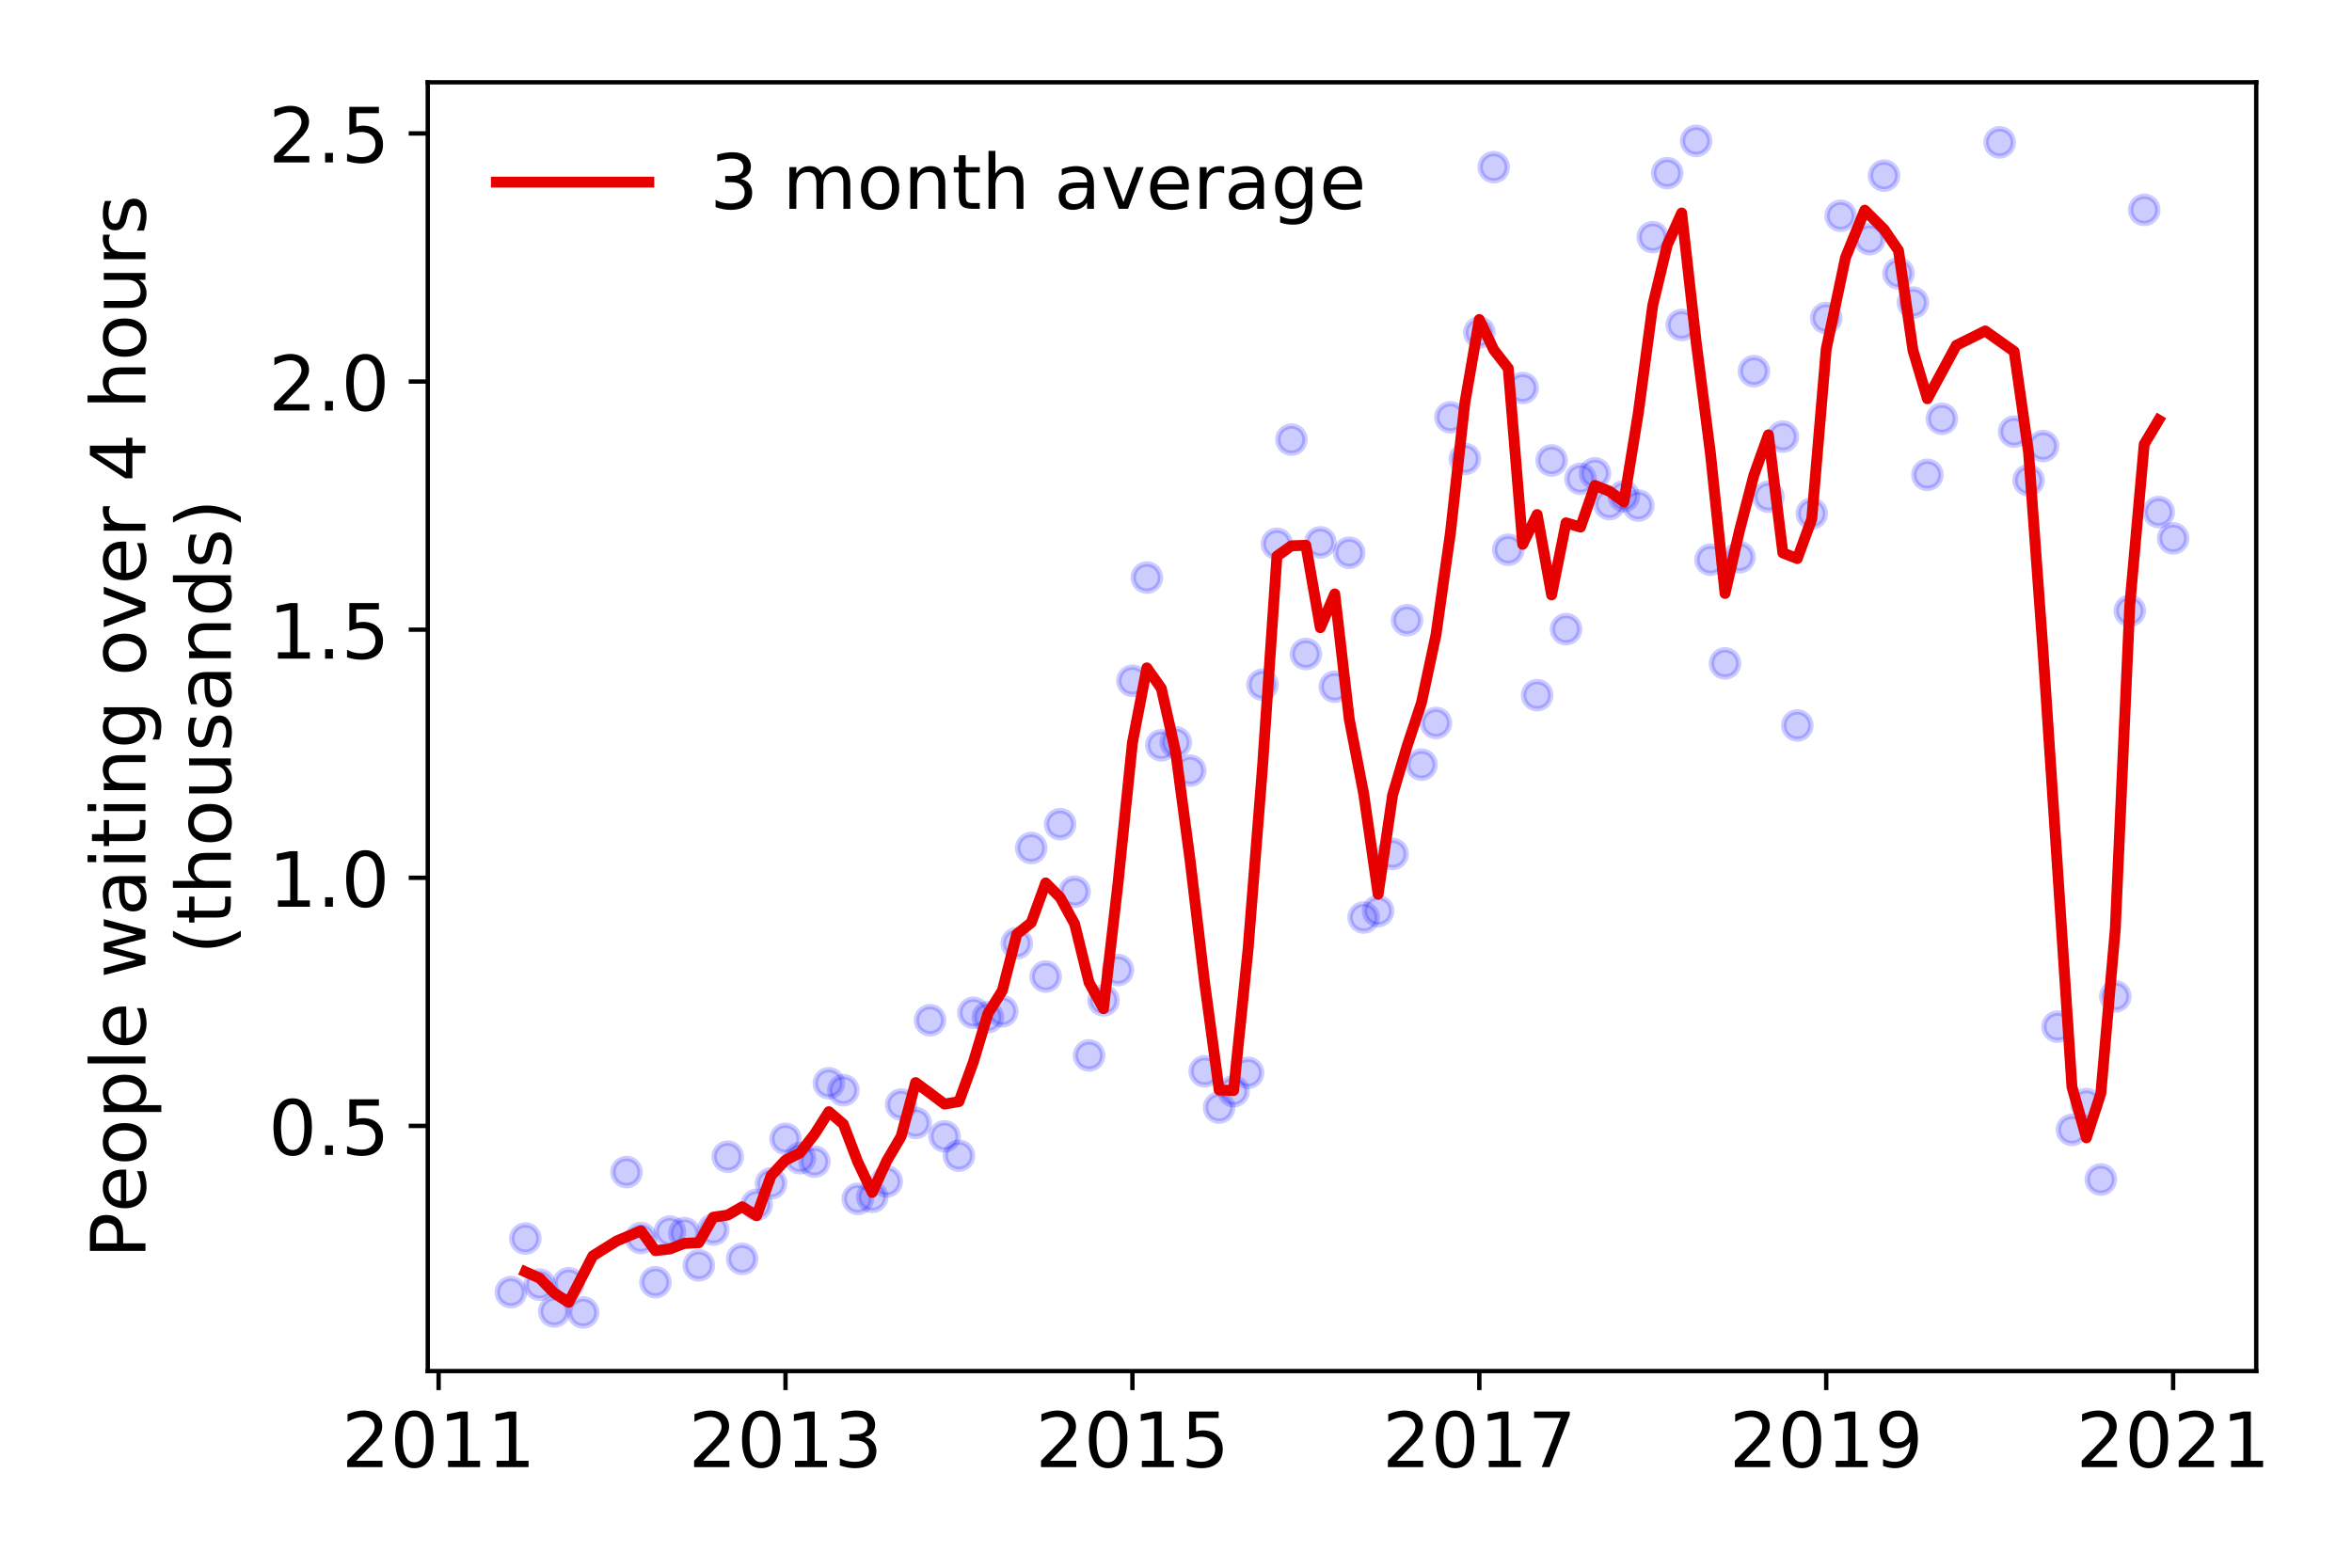 <?xml version="1.0" encoding="utf-8" standalone="no"?>
<!DOCTYPE svg PUBLIC "-//W3C//DTD SVG 1.1//EN"
  "http://www.w3.org/Graphics/SVG/1.1/DTD/svg11.dtd">
<!-- Created with matplotlib (https://matplotlib.org/) -->
<svg height="288pt" version="1.1" viewBox="0 0 432 288" width="432pt" xmlns="http://www.w3.org/2000/svg" xmlns:xlink="http://www.w3.org/1999/xlink">
 <defs>
  <style type="text/css">
*{stroke-linecap:butt;stroke-linejoin:round;}
  </style>
 </defs>
 <g id="figure_1">
  <g id="patch_1">
   <path d="M 0 288 
L 432 288 
L 432 0 
L 0 0 
z
" style="fill:#ffffff;"/>
  </g>
  <g id="axes_1">
   <g id="patch_2">
    <path d="M 78.57 251.88 
L 414.411 251.88 
L 414.411 15.12 
L 78.57 15.12 
z
" style="fill:#ffffff;"/>
   </g>
   <g id="matplotlib.axis_1">
    <g id="xtick_1">
     <g id="line2d_1">
      <defs>
       <path d="M 0 0 
L 0 3.5 
" id="m984073aa68" style="stroke:#000000;stroke-width:0.8;"/>
      </defs>
      <g>
       <use style="stroke:#000000;stroke-width:0.8;" x="80.561" xlink:href="#m984073aa68" y="251.88"/>
      </g>
     </g>
     <g id="text_1">
      <!-- 2011 -->
      <defs>
       <path d="M 19.188 8.297 
L 53.609 8.297 
L 53.609 0 
L 7.328 0 
L 7.328 8.297 
Q 12.938 14.109 22.625 23.891 
Q 32.328 33.688 34.812 36.531 
Q 39.547 41.844 41.422 45.531 
Q 43.312 49.219 43.312 52.781 
Q 43.312 58.594 39.234 62.25 
Q 35.156 65.922 28.609 65.922 
Q 23.969 65.922 18.812 64.312 
Q 13.672 62.703 7.812 59.422 
L 7.812 69.391 
Q 13.766 71.781 18.938 73 
Q 24.125 74.219 28.422 74.219 
Q 39.75 74.219 46.484 68.547 
Q 53.219 62.891 53.219 53.422 
Q 53.219 48.922 51.531 44.891 
Q 49.859 40.875 45.406 35.406 
Q 44.188 33.984 37.641 27.219 
Q 31.109 20.453 19.188 8.297 
z
" id="DejaVuSans-50"/>
       <path d="M 31.781 66.406 
Q 24.172 66.406 20.328 58.906 
Q 16.5 51.422 16.5 36.375 
Q 16.5 21.391 20.328 13.891 
Q 24.172 6.391 31.781 6.391 
Q 39.453 6.391 43.281 13.891 
Q 47.125 21.391 47.125 36.375 
Q 47.125 51.422 43.281 58.906 
Q 39.453 66.406 31.781 66.406 
z
M 31.781 74.219 
Q 44.047 74.219 50.516 64.516 
Q 56.984 54.828 56.984 36.375 
Q 56.984 17.969 50.516 8.266 
Q 44.047 -1.422 31.781 -1.422 
Q 19.531 -1.422 13.062 8.266 
Q 6.594 17.969 6.594 36.375 
Q 6.594 54.828 13.062 64.516 
Q 19.531 74.219 31.781 74.219 
z
" id="DejaVuSans-48"/>
       <path d="M 12.406 8.297 
L 28.516 8.297 
L 28.516 63.922 
L 10.984 60.406 
L 10.984 69.391 
L 28.422 72.906 
L 38.281 72.906 
L 38.281 8.297 
L 54.391 8.297 
L 54.391 0 
L 12.406 0 
z
" id="DejaVuSans-49"/>
      </defs>
      <g transform="translate(62.746 269.518)scale(0.14 -0.14)">
       <use xlink:href="#DejaVuSans-50"/>
       <use x="63.623" xlink:href="#DejaVuSans-48"/>
       <use x="127.246" xlink:href="#DejaVuSans-49"/>
       <use x="190.869" xlink:href="#DejaVuSans-49"/>
      </g>
     </g>
    </g>
    <g id="xtick_2">
     <g id="line2d_2">
      <g>
       <use style="stroke:#000000;stroke-width:0.8;" x="144.278" xlink:href="#m984073aa68" y="251.88"/>
      </g>
     </g>
     <g id="text_2">
      <!-- 2013 -->
      <defs>
       <path d="M 40.578 39.312 
Q 47.656 37.797 51.625 33 
Q 55.609 28.219 55.609 21.188 
Q 55.609 10.406 48.188 4.484 
Q 40.766 -1.422 27.094 -1.422 
Q 22.516 -1.422 17.656 -0.516 
Q 12.797 0.391 7.625 2.203 
L 7.625 11.719 
Q 11.719 9.328 16.594 8.109 
Q 21.484 6.891 26.812 6.891 
Q 36.078 6.891 40.938 10.547 
Q 45.797 14.203 45.797 21.188 
Q 45.797 27.641 41.281 31.266 
Q 36.766 34.906 28.719 34.906 
L 20.219 34.906 
L 20.219 43.016 
L 29.109 43.016 
Q 36.375 43.016 40.234 45.922 
Q 44.094 48.828 44.094 54.297 
Q 44.094 59.906 40.109 62.906 
Q 36.141 65.922 28.719 65.922 
Q 24.656 65.922 20.016 65.031 
Q 15.375 64.156 9.812 62.312 
L 9.812 71.094 
Q 15.438 72.656 20.344 73.438 
Q 25.25 74.219 29.594 74.219 
Q 40.828 74.219 47.359 69.109 
Q 53.906 64.016 53.906 55.328 
Q 53.906 49.266 50.438 45.094 
Q 46.969 40.922 40.578 39.312 
z
" id="DejaVuSans-51"/>
      </defs>
      <g transform="translate(126.463 269.518)scale(0.14 -0.14)">
       <use xlink:href="#DejaVuSans-50"/>
       <use x="63.623" xlink:href="#DejaVuSans-48"/>
       <use x="127.246" xlink:href="#DejaVuSans-49"/>
       <use x="190.869" xlink:href="#DejaVuSans-51"/>
      </g>
     </g>
    </g>
    <g id="xtick_3">
     <g id="line2d_3">
      <g>
       <use style="stroke:#000000;stroke-width:0.8;" x="207.995" xlink:href="#m984073aa68" y="251.88"/>
      </g>
     </g>
     <g id="text_3">
      <!-- 2015 -->
      <defs>
       <path d="M 10.797 72.906 
L 49.516 72.906 
L 49.516 64.594 
L 19.828 64.594 
L 19.828 46.734 
Q 21.969 47.469 24.109 47.828 
Q 26.266 48.188 28.422 48.188 
Q 40.625 48.188 47.75 41.5 
Q 54.891 34.812 54.891 23.391 
Q 54.891 11.625 47.562 5.094 
Q 40.234 -1.422 26.906 -1.422 
Q 22.312 -1.422 17.547 -0.641 
Q 12.797 0.141 7.719 1.703 
L 7.719 11.625 
Q 12.109 9.234 16.797 8.062 
Q 21.484 6.891 26.703 6.891 
Q 35.156 6.891 40.078 11.328 
Q 45.016 15.766 45.016 23.391 
Q 45.016 31 40.078 35.438 
Q 35.156 39.891 26.703 39.891 
Q 22.75 39.891 18.812 39.016 
Q 14.891 38.141 10.797 36.281 
z
" id="DejaVuSans-53"/>
      </defs>
      <g transform="translate(190.18 269.518)scale(0.14 -0.14)">
       <use xlink:href="#DejaVuSans-50"/>
       <use x="63.623" xlink:href="#DejaVuSans-48"/>
       <use x="127.246" xlink:href="#DejaVuSans-49"/>
       <use x="190.869" xlink:href="#DejaVuSans-53"/>
      </g>
     </g>
    </g>
    <g id="xtick_4">
     <g id="line2d_4">
      <g>
       <use style="stroke:#000000;stroke-width:0.8;" x="271.712" xlink:href="#m984073aa68" y="251.88"/>
      </g>
     </g>
     <g id="text_4">
      <!-- 2017 -->
      <defs>
       <path d="M 8.203 72.906 
L 55.078 72.906 
L 55.078 68.703 
L 28.609 0 
L 18.312 0 
L 43.219 64.594 
L 8.203 64.594 
z
" id="DejaVuSans-55"/>
      </defs>
      <g transform="translate(253.897 269.518)scale(0.14 -0.14)">
       <use xlink:href="#DejaVuSans-50"/>
       <use x="63.623" xlink:href="#DejaVuSans-48"/>
       <use x="127.246" xlink:href="#DejaVuSans-49"/>
       <use x="190.869" xlink:href="#DejaVuSans-55"/>
      </g>
     </g>
    </g>
    <g id="xtick_5">
     <g id="line2d_5">
      <g>
       <use style="stroke:#000000;stroke-width:0.8;" x="335.428" xlink:href="#m984073aa68" y="251.88"/>
      </g>
     </g>
     <g id="text_5">
      <!-- 2019 -->
      <defs>
       <path d="M 10.984 1.516 
L 10.984 10.5 
Q 14.703 8.734 18.5 7.812 
Q 22.312 6.891 25.984 6.891 
Q 35.75 6.891 40.891 13.453 
Q 46.047 20.016 46.781 33.406 
Q 43.953 29.203 39.594 26.953 
Q 35.25 24.703 29.984 24.703 
Q 19.047 24.703 12.672 31.312 
Q 6.297 37.938 6.297 49.422 
Q 6.297 60.641 12.938 67.422 
Q 19.578 74.219 30.609 74.219 
Q 43.266 74.219 49.922 64.516 
Q 56.594 54.828 56.594 36.375 
Q 56.594 19.141 48.406 8.859 
Q 40.234 -1.422 26.422 -1.422 
Q 22.703 -1.422 18.891 -0.688 
Q 15.094 0.047 10.984 1.516 
z
M 30.609 32.422 
Q 37.25 32.422 41.125 36.953 
Q 45.016 41.5 45.016 49.422 
Q 45.016 57.281 41.125 61.844 
Q 37.25 66.406 30.609 66.406 
Q 23.969 66.406 20.094 61.844 
Q 16.219 57.281 16.219 49.422 
Q 16.219 41.5 20.094 36.953 
Q 23.969 32.422 30.609 32.422 
z
" id="DejaVuSans-57"/>
      </defs>
      <g transform="translate(317.613 269.518)scale(0.14 -0.14)">
       <use xlink:href="#DejaVuSans-50"/>
       <use x="63.623" xlink:href="#DejaVuSans-48"/>
       <use x="127.246" xlink:href="#DejaVuSans-49"/>
       <use x="190.869" xlink:href="#DejaVuSans-57"/>
      </g>
     </g>
    </g>
    <g id="xtick_6">
     <g id="line2d_6">
      <g>
       <use style="stroke:#000000;stroke-width:0.8;" x="399.145" xlink:href="#m984073aa68" y="251.88"/>
      </g>
     </g>
     <g id="text_6">
      <!-- 2021 -->
      <g transform="translate(381.33 269.518)scale(0.14 -0.14)">
       <use xlink:href="#DejaVuSans-50"/>
       <use x="63.623" xlink:href="#DejaVuSans-48"/>
       <use x="127.246" xlink:href="#DejaVuSans-50"/>
       <use x="190.869" xlink:href="#DejaVuSans-49"/>
      </g>
     </g>
    </g>
   </g>
   <g id="matplotlib.axis_2">
    <g id="ytick_1">
     <g id="line2d_7">
      <defs>
       <path d="M 0 0 
L -3.5 0 
" id="m770c46d60d" style="stroke:#000000;stroke-width:0.8;"/>
      </defs>
      <g>
       <use style="stroke:#000000;stroke-width:0.8;" x="78.57" xlink:href="#m770c46d60d" y="206.841"/>
      </g>
     </g>
     <g id="text_7">
      <!-- 0.5 -->
      <defs>
       <path d="M 10.688 12.406 
L 21 12.406 
L 21 0 
L 10.688 0 
z
" id="DejaVuSans-46"/>
      </defs>
      <g transform="translate(49.306 212.16)scale(0.14 -0.14)">
       <use xlink:href="#DejaVuSans-48"/>
       <use x="63.623" xlink:href="#DejaVuSans-46"/>
       <use x="95.41" xlink:href="#DejaVuSans-53"/>
      </g>
     </g>
    </g>
    <g id="ytick_2">
     <g id="line2d_8">
      <g>
       <use style="stroke:#000000;stroke-width:0.8;" x="78.57" xlink:href="#m770c46d60d" y="161.259"/>
      </g>
     </g>
     <g id="text_8">
      <!-- 1.0 -->
      <g transform="translate(49.306 166.578)scale(0.14 -0.14)">
       <use xlink:href="#DejaVuSans-49"/>
       <use x="63.623" xlink:href="#DejaVuSans-46"/>
       <use x="95.41" xlink:href="#DejaVuSans-48"/>
      </g>
     </g>
    </g>
    <g id="ytick_3">
     <g id="line2d_9">
      <g>
       <use style="stroke:#000000;stroke-width:0.8;" x="78.57" xlink:href="#m770c46d60d" y="115.678"/>
      </g>
     </g>
     <g id="text_9">
      <!-- 1.5 -->
      <g transform="translate(49.306 120.996)scale(0.14 -0.14)">
       <use xlink:href="#DejaVuSans-49"/>
       <use x="63.623" xlink:href="#DejaVuSans-46"/>
       <use x="95.41" xlink:href="#DejaVuSans-53"/>
      </g>
     </g>
    </g>
    <g id="ytick_4">
     <g id="line2d_10">
      <g>
       <use style="stroke:#000000;stroke-width:0.8;" x="78.57" xlink:href="#m770c46d60d" y="70.096"/>
      </g>
     </g>
     <g id="text_10">
      <!-- 2.0 -->
      <g transform="translate(49.306 75.415)scale(0.14 -0.14)">
       <use xlink:href="#DejaVuSans-50"/>
       <use x="63.623" xlink:href="#DejaVuSans-46"/>
       <use x="95.41" xlink:href="#DejaVuSans-48"/>
      </g>
     </g>
    </g>
    <g id="ytick_5">
     <g id="line2d_11">
      <g>
       <use style="stroke:#000000;stroke-width:0.8;" x="78.57" xlink:href="#m770c46d60d" y="24.514"/>
      </g>
     </g>
     <g id="text_11">
      <!-- 2.5 -->
      <g transform="translate(49.306 29.833)scale(0.14 -0.14)">
       <use xlink:href="#DejaVuSans-50"/>
       <use x="63.623" xlink:href="#DejaVuSans-46"/>
       <use x="95.41" xlink:href="#DejaVuSans-53"/>
      </g>
     </g>
    </g>
    <g id="text_12">
     <!-- People waiting over 4 hours -->
     <defs>
      <path d="M 19.672 64.797 
L 19.672 37.406 
L 32.078 37.406 
Q 38.969 37.406 42.719 40.969 
Q 46.484 44.531 46.484 51.125 
Q 46.484 57.672 42.719 61.234 
Q 38.969 64.797 32.078 64.797 
z
M 9.812 72.906 
L 32.078 72.906 
Q 44.344 72.906 50.609 67.359 
Q 56.891 61.812 56.891 51.125 
Q 56.891 40.328 50.609 34.812 
Q 44.344 29.297 32.078 29.297 
L 19.672 29.297 
L 19.672 0 
L 9.812 0 
z
" id="DejaVuSans-80"/>
      <path d="M 56.203 29.594 
L 56.203 25.203 
L 14.891 25.203 
Q 15.484 15.922 20.484 11.062 
Q 25.484 6.203 34.422 6.203 
Q 39.594 6.203 44.453 7.469 
Q 49.312 8.734 54.109 11.281 
L 54.109 2.781 
Q 49.266 0.734 44.188 -0.344 
Q 39.109 -1.422 33.891 -1.422 
Q 20.797 -1.422 13.156 6.188 
Q 5.516 13.812 5.516 26.812 
Q 5.516 40.234 12.766 48.109 
Q 20.016 56 32.328 56 
Q 43.359 56 49.781 48.891 
Q 56.203 41.797 56.203 29.594 
z
M 47.219 32.234 
Q 47.125 39.594 43.094 43.984 
Q 39.062 48.391 32.422 48.391 
Q 24.906 48.391 20.391 44.141 
Q 15.875 39.891 15.188 32.172 
z
" id="DejaVuSans-101"/>
      <path d="M 30.609 48.391 
Q 23.391 48.391 19.188 42.75 
Q 14.984 37.109 14.984 27.297 
Q 14.984 17.484 19.156 11.844 
Q 23.344 6.203 30.609 6.203 
Q 37.797 6.203 41.984 11.859 
Q 46.188 17.531 46.188 27.297 
Q 46.188 37.016 41.984 42.703 
Q 37.797 48.391 30.609 48.391 
z
M 30.609 56 
Q 42.328 56 49.016 48.375 
Q 55.719 40.766 55.719 27.297 
Q 55.719 13.875 49.016 6.219 
Q 42.328 -1.422 30.609 -1.422 
Q 18.844 -1.422 12.172 6.219 
Q 5.516 13.875 5.516 27.297 
Q 5.516 40.766 12.172 48.375 
Q 18.844 56 30.609 56 
z
" id="DejaVuSans-111"/>
      <path d="M 18.109 8.203 
L 18.109 -20.797 
L 9.078 -20.797 
L 9.078 54.688 
L 18.109 54.688 
L 18.109 46.391 
Q 20.953 51.266 25.266 53.625 
Q 29.594 56 35.594 56 
Q 45.562 56 51.781 48.094 
Q 58.016 40.188 58.016 27.297 
Q 58.016 14.406 51.781 6.484 
Q 45.562 -1.422 35.594 -1.422 
Q 29.594 -1.422 25.266 0.953 
Q 20.953 3.328 18.109 8.203 
z
M 48.688 27.297 
Q 48.688 37.203 44.609 42.844 
Q 40.531 48.484 33.406 48.484 
Q 26.266 48.484 22.188 42.844 
Q 18.109 37.203 18.109 27.297 
Q 18.109 17.391 22.188 11.75 
Q 26.266 6.109 33.406 6.109 
Q 40.531 6.109 44.609 11.75 
Q 48.688 17.391 48.688 27.297 
z
" id="DejaVuSans-112"/>
      <path d="M 9.422 75.984 
L 18.406 75.984 
L 18.406 0 
L 9.422 0 
z
" id="DejaVuSans-108"/>
      <path id="DejaVuSans-32"/>
      <path d="M 4.203 54.688 
L 13.188 54.688 
L 24.422 12.016 
L 35.594 54.688 
L 46.188 54.688 
L 57.422 12.016 
L 68.609 54.688 
L 77.594 54.688 
L 63.281 0 
L 52.688 0 
L 40.922 44.828 
L 29.109 0 
L 18.5 0 
z
" id="DejaVuSans-119"/>
      <path d="M 34.281 27.484 
Q 23.391 27.484 19.188 25 
Q 14.984 22.516 14.984 16.5 
Q 14.984 11.719 18.141 8.906 
Q 21.297 6.109 26.703 6.109 
Q 34.188 6.109 38.703 11.406 
Q 43.219 16.703 43.219 25.484 
L 43.219 27.484 
z
M 52.203 31.203 
L 52.203 0 
L 43.219 0 
L 43.219 8.297 
Q 40.141 3.328 35.547 0.953 
Q 30.953 -1.422 24.312 -1.422 
Q 15.922 -1.422 10.953 3.297 
Q 6 8.016 6 15.922 
Q 6 25.141 12.172 29.828 
Q 18.359 34.516 30.609 34.516 
L 43.219 34.516 
L 43.219 35.406 
Q 43.219 41.609 39.141 45 
Q 35.062 48.391 27.688 48.391 
Q 23 48.391 18.547 47.266 
Q 14.109 46.141 10.016 43.891 
L 10.016 52.203 
Q 14.938 54.109 19.578 55.047 
Q 24.219 56 28.609 56 
Q 40.484 56 46.344 49.844 
Q 52.203 43.703 52.203 31.203 
z
" id="DejaVuSans-97"/>
      <path d="M 9.422 54.688 
L 18.406 54.688 
L 18.406 0 
L 9.422 0 
z
M 9.422 75.984 
L 18.406 75.984 
L 18.406 64.594 
L 9.422 64.594 
z
" id="DejaVuSans-105"/>
      <path d="M 18.312 70.219 
L 18.312 54.688 
L 36.812 54.688 
L 36.812 47.703 
L 18.312 47.703 
L 18.312 18.016 
Q 18.312 11.328 20.141 9.422 
Q 21.969 7.516 27.594 7.516 
L 36.812 7.516 
L 36.812 0 
L 27.594 0 
Q 17.188 0 13.234 3.875 
Q 9.281 7.766 9.281 18.016 
L 9.281 47.703 
L 2.688 47.703 
L 2.688 54.688 
L 9.281 54.688 
L 9.281 70.219 
z
" id="DejaVuSans-116"/>
      <path d="M 54.891 33.016 
L 54.891 0 
L 45.906 0 
L 45.906 32.719 
Q 45.906 40.484 42.875 44.328 
Q 39.844 48.188 33.797 48.188 
Q 26.516 48.188 22.312 43.547 
Q 18.109 38.922 18.109 30.906 
L 18.109 0 
L 9.078 0 
L 9.078 54.688 
L 18.109 54.688 
L 18.109 46.188 
Q 21.344 51.125 25.703 53.562 
Q 30.078 56 35.797 56 
Q 45.219 56 50.047 50.172 
Q 54.891 44.344 54.891 33.016 
z
" id="DejaVuSans-110"/>
      <path d="M 45.406 27.984 
Q 45.406 37.75 41.375 43.109 
Q 37.359 48.484 30.078 48.484 
Q 22.859 48.484 18.828 43.109 
Q 14.797 37.75 14.797 27.984 
Q 14.797 18.266 18.828 12.891 
Q 22.859 7.516 30.078 7.516 
Q 37.359 7.516 41.375 12.891 
Q 45.406 18.266 45.406 27.984 
z
M 54.391 6.781 
Q 54.391 -7.172 48.188 -13.984 
Q 42 -20.797 29.203 -20.797 
Q 24.469 -20.797 20.266 -20.094 
Q 16.062 -19.391 12.109 -17.922 
L 12.109 -9.188 
Q 16.062 -11.328 19.922 -12.344 
Q 23.781 -13.375 27.781 -13.375 
Q 36.625 -13.375 41.016 -8.766 
Q 45.406 -4.156 45.406 5.172 
L 45.406 9.625 
Q 42.625 4.781 38.281 2.391 
Q 33.938 0 27.875 0 
Q 17.828 0 11.672 7.656 
Q 5.516 15.328 5.516 27.984 
Q 5.516 40.672 11.672 48.328 
Q 17.828 56 27.875 56 
Q 33.938 56 38.281 53.609 
Q 42.625 51.219 45.406 46.391 
L 45.406 54.688 
L 54.391 54.688 
z
" id="DejaVuSans-103"/>
      <path d="M 2.984 54.688 
L 12.5 54.688 
L 29.594 8.797 
L 46.688 54.688 
L 56.203 54.688 
L 35.688 0 
L 23.484 0 
z
" id="DejaVuSans-118"/>
      <path d="M 41.109 46.297 
Q 39.594 47.172 37.812 47.578 
Q 36.031 48 33.891 48 
Q 26.266 48 22.188 43.047 
Q 18.109 38.094 18.109 28.812 
L 18.109 0 
L 9.078 0 
L 9.078 54.688 
L 18.109 54.688 
L 18.109 46.188 
Q 20.953 51.172 25.484 53.578 
Q 30.031 56 36.531 56 
Q 37.453 56 38.578 55.875 
Q 39.703 55.766 41.062 55.516 
z
" id="DejaVuSans-114"/>
      <path d="M 37.797 64.312 
L 12.891 25.391 
L 37.797 25.391 
z
M 35.203 72.906 
L 47.609 72.906 
L 47.609 25.391 
L 58.016 25.391 
L 58.016 17.188 
L 47.609 17.188 
L 47.609 0 
L 37.797 0 
L 37.797 17.188 
L 4.891 17.188 
L 4.891 26.703 
z
" id="DejaVuSans-52"/>
      <path d="M 54.891 33.016 
L 54.891 0 
L 45.906 0 
L 45.906 32.719 
Q 45.906 40.484 42.875 44.328 
Q 39.844 48.188 33.797 48.188 
Q 26.516 48.188 22.312 43.547 
Q 18.109 38.922 18.109 30.906 
L 18.109 0 
L 9.078 0 
L 9.078 75.984 
L 18.109 75.984 
L 18.109 46.188 
Q 21.344 51.125 25.703 53.562 
Q 30.078 56 35.797 56 
Q 45.219 56 50.047 50.172 
Q 54.891 44.344 54.891 33.016 
z
" id="DejaVuSans-104"/>
      <path d="M 8.5 21.578 
L 8.5 54.688 
L 17.484 54.688 
L 17.484 21.922 
Q 17.484 14.156 20.5 10.266 
Q 23.531 6.391 29.594 6.391 
Q 36.859 6.391 41.078 11.031 
Q 45.312 15.672 45.312 23.688 
L 45.312 54.688 
L 54.297 54.688 
L 54.297 0 
L 45.312 0 
L 45.312 8.406 
Q 42.047 3.422 37.719 1 
Q 33.406 -1.422 27.688 -1.422 
Q 18.266 -1.422 13.375 4.438 
Q 8.5 10.297 8.5 21.578 
z
M 31.109 56 
z
" id="DejaVuSans-117"/>
      <path d="M 44.281 53.078 
L 44.281 44.578 
Q 40.484 46.531 36.375 47.5 
Q 32.281 48.484 27.875 48.484 
Q 21.188 48.484 17.844 46.438 
Q 14.5 44.391 14.5 40.281 
Q 14.5 37.156 16.891 35.375 
Q 19.281 33.594 26.516 31.984 
L 29.594 31.297 
Q 39.156 29.25 43.188 25.516 
Q 47.219 21.781 47.219 15.094 
Q 47.219 7.469 41.188 3.016 
Q 35.156 -1.422 24.609 -1.422 
Q 20.219 -1.422 15.453 -0.562 
Q 10.688 0.297 5.422 2 
L 5.422 11.281 
Q 10.406 8.688 15.234 7.391 
Q 20.062 6.109 24.812 6.109 
Q 31.156 6.109 34.562 8.281 
Q 37.984 10.453 37.984 14.406 
Q 37.984 18.062 35.516 20.016 
Q 33.062 21.969 24.703 23.781 
L 21.578 24.516 
Q 13.234 26.266 9.516 29.906 
Q 5.812 33.547 5.812 39.891 
Q 5.812 47.609 11.281 51.797 
Q 16.75 56 26.812 56 
Q 31.781 56 36.172 55.266 
Q 40.578 54.547 44.281 53.078 
z
" id="DejaVuSans-115"/>
     </defs>
     <g transform="translate(26.717 231.175)rotate(-90)scale(0.14 -0.14)">
      <use xlink:href="#DejaVuSans-80"/>
      <use x="60.256" xlink:href="#DejaVuSans-101"/>
      <use x="121.779" xlink:href="#DejaVuSans-111"/>
      <use x="182.961" xlink:href="#DejaVuSans-112"/>
      <use x="246.438" xlink:href="#DejaVuSans-108"/>
      <use x="274.221" xlink:href="#DejaVuSans-101"/>
      <use x="335.744" xlink:href="#DejaVuSans-32"/>
      <use x="367.531" xlink:href="#DejaVuSans-119"/>
      <use x="449.318" xlink:href="#DejaVuSans-97"/>
      <use x="510.598" xlink:href="#DejaVuSans-105"/>
      <use x="538.381" xlink:href="#DejaVuSans-116"/>
      <use x="577.59" xlink:href="#DejaVuSans-105"/>
      <use x="605.373" xlink:href="#DejaVuSans-110"/>
      <use x="668.752" xlink:href="#DejaVuSans-103"/>
      <use x="732.229" xlink:href="#DejaVuSans-32"/>
      <use x="764.016" xlink:href="#DejaVuSans-111"/>
      <use x="825.197" xlink:href="#DejaVuSans-118"/>
      <use x="884.377" xlink:href="#DejaVuSans-101"/>
      <use x="945.9" xlink:href="#DejaVuSans-114"/>
      <use x="987.014" xlink:href="#DejaVuSans-32"/>
      <use x="1018.801" xlink:href="#DejaVuSans-52"/>
      <use x="1082.424" xlink:href="#DejaVuSans-32"/>
      <use x="1114.211" xlink:href="#DejaVuSans-104"/>
      <use x="1177.59" xlink:href="#DejaVuSans-111"/>
      <use x="1238.771" xlink:href="#DejaVuSans-117"/>
      <use x="1302.15" xlink:href="#DejaVuSans-114"/>
      <use x="1343.264" xlink:href="#DejaVuSans-115"/>
     </g>
     <!-- (thousands) -->
     <defs>
      <path d="M 31 75.875 
Q 24.469 64.656 21.281 53.656 
Q 18.109 42.672 18.109 31.391 
Q 18.109 20.125 21.312 9.062 
Q 24.516 -2 31 -13.188 
L 23.188 -13.188 
Q 15.875 -1.703 12.234 9.375 
Q 8.594 20.453 8.594 31.391 
Q 8.594 42.281 12.203 53.312 
Q 15.828 64.359 23.188 75.875 
z
" id="DejaVuSans-40"/>
      <path d="M 45.406 46.391 
L 45.406 75.984 
L 54.391 75.984 
L 54.391 0 
L 45.406 0 
L 45.406 8.203 
Q 42.578 3.328 38.25 0.953 
Q 33.938 -1.422 27.875 -1.422 
Q 17.969 -1.422 11.734 6.484 
Q 5.516 14.406 5.516 27.297 
Q 5.516 40.188 11.734 48.094 
Q 17.969 56 27.875 56 
Q 33.938 56 38.25 53.625 
Q 42.578 51.266 45.406 46.391 
z
M 14.797 27.297 
Q 14.797 17.391 18.875 11.75 
Q 22.953 6.109 30.078 6.109 
Q 37.203 6.109 41.297 11.75 
Q 45.406 17.391 45.406 27.297 
Q 45.406 37.203 41.297 42.844 
Q 37.203 48.484 30.078 48.484 
Q 22.953 48.484 18.875 42.844 
Q 14.797 37.203 14.797 27.297 
z
" id="DejaVuSans-100"/>
      <path d="M 8.016 75.875 
L 15.828 75.875 
Q 23.141 64.359 26.781 53.312 
Q 30.422 42.281 30.422 31.391 
Q 30.422 20.453 26.781 9.375 
Q 23.141 -1.703 15.828 -13.188 
L 8.016 -13.188 
Q 14.5 -2 17.703 9.062 
Q 20.906 20.125 20.906 31.391 
Q 20.906 42.672 17.703 53.656 
Q 14.5 64.656 8.016 75.875 
z
" id="DejaVuSans-41"/>
     </defs>
     <g transform="translate(42.394 175.325)rotate(-90)scale(0.14 -0.14)">
      <use xlink:href="#DejaVuSans-40"/>
      <use x="39.014" xlink:href="#DejaVuSans-116"/>
      <use x="78.223" xlink:href="#DejaVuSans-104"/>
      <use x="141.602" xlink:href="#DejaVuSans-111"/>
      <use x="202.783" xlink:href="#DejaVuSans-117"/>
      <use x="266.162" xlink:href="#DejaVuSans-115"/>
      <use x="318.262" xlink:href="#DejaVuSans-97"/>
      <use x="379.541" xlink:href="#DejaVuSans-110"/>
      <use x="442.92" xlink:href="#DejaVuSans-100"/>
      <use x="506.396" xlink:href="#DejaVuSans-115"/>
      <use x="558.496" xlink:href="#DejaVuSans-41"/>
     </g>
    </g>
   </g>
   <g id="line2d_12">
    <defs>
     <path d="M 0 2.5 
C 0.663 2.5 1.299 2.237 1.768 1.768 
C 2.237 1.299 2.5 0.663 2.5 0 
C 2.5 -0.663 2.237 -1.299 1.768 -1.768 
C 1.299 -2.237 0.663 -2.5 0 -2.5 
C -0.663 -2.5 -1.299 -2.237 -1.768 -1.768 
C -2.237 -1.299 -2.5 -0.663 -2.5 0 
C -2.5 0.663 -2.237 1.299 -1.768 1.768 
C -1.299 2.237 -0.663 2.5 0 2.5 
z
" id="m3139c6811b" style="stroke:#0000ff;stroke-opacity:0.2;"/>
    </defs>
    <g clip-path="url(#p44c401d732)">
     <use style="fill:#0000ff;fill-opacity:0.2;stroke:#0000ff;stroke-opacity:0.2;" x="399.145" xlink:href="#m3139c6811b" y="98.904"/>
     <use style="fill:#0000ff;fill-opacity:0.2;stroke:#0000ff;stroke-opacity:0.2;" x="396.49" xlink:href="#m3139c6811b" y="94.072"/>
     <use style="fill:#0000ff;fill-opacity:0.2;stroke:#0000ff;stroke-opacity:0.2;" x="393.835" xlink:href="#m3139c6811b" y="38.554"/>
     <use style="fill:#0000ff;fill-opacity:0.2;stroke:#0000ff;stroke-opacity:0.2;" x="391.181" xlink:href="#m3139c6811b" y="112.213"/>
     <use style="fill:#0000ff;fill-opacity:0.2;stroke:#0000ff;stroke-opacity:0.2;" x="388.526" xlink:href="#m3139c6811b" y="183.047"/>
     <use style="fill:#0000ff;fill-opacity:0.2;stroke:#0000ff;stroke-opacity:0.2;" x="385.871" xlink:href="#m3139c6811b" y="216.686"/>
     <use style="fill:#0000ff;fill-opacity:0.2;stroke:#0000ff;stroke-opacity:0.2;" x="383.216" xlink:href="#m3139c6811b" y="202.83"/>
     <use style="fill:#0000ff;fill-opacity:0.2;stroke:#0000ff;stroke-opacity:0.2;" x="380.561" xlink:href="#m3139c6811b" y="207.57"/>
     <use style="fill:#0000ff;fill-opacity:0.2;stroke:#0000ff;stroke-opacity:0.2;" x="377.906" xlink:href="#m3139c6811b" y="188.608"/>
     <use style="fill:#0000ff;fill-opacity:0.2;stroke:#0000ff;stroke-opacity:0.2;" x="375.251" xlink:href="#m3139c6811b" y="81.947"/>
     <use style="fill:#0000ff;fill-opacity:0.2;stroke:#0000ff;stroke-opacity:0.2;" x="372.597" xlink:href="#m3139c6811b" y="88.237"/>
     <use style="fill:#0000ff;fill-opacity:0.2;stroke:#0000ff;stroke-opacity:0.2;" x="369.942" xlink:href="#m3139c6811b" y="79.303"/>
     <use style="fill:#0000ff;fill-opacity:0.2;stroke:#0000ff;stroke-opacity:0.2;" x="367.287" xlink:href="#m3139c6811b" y="26.155"/>
     <use style="fill:#0000ff;fill-opacity:0.2;stroke:#0000ff;stroke-opacity:0.2;" x="356.667" xlink:href="#m3139c6811b" y="76.933"/>
     <use style="fill:#0000ff;fill-opacity:0.2;stroke:#0000ff;stroke-opacity:0.2;" x="354.012" xlink:href="#m3139c6811b" y="87.235"/>
     <use style="fill:#0000ff;fill-opacity:0.2;stroke:#0000ff;stroke-opacity:0.2;" x="351.358" xlink:href="#m3139c6811b" y="55.601"/>
     <use style="fill:#0000ff;fill-opacity:0.2;stroke:#0000ff;stroke-opacity:0.2;" x="348.703" xlink:href="#m3139c6811b" y="50.222"/>
     <use style="fill:#0000ff;fill-opacity:0.2;stroke:#0000ff;stroke-opacity:0.2;" x="346.048" xlink:href="#m3139c6811b" y="32.263"/>
     <use style="fill:#0000ff;fill-opacity:0.2;stroke:#0000ff;stroke-opacity:0.2;" x="343.393" xlink:href="#m3139c6811b" y="43.932"/>
     <use style="fill:#0000ff;fill-opacity:0.2;stroke:#0000ff;stroke-opacity:0.2;" x="338.083" xlink:href="#m3139c6811b" y="39.647"/>
     <use style="fill:#0000ff;fill-opacity:0.2;stroke:#0000ff;stroke-opacity:0.2;" x="335.428" xlink:href="#m3139c6811b" y="58.427"/>
     <use style="fill:#0000ff;fill-opacity:0.2;stroke:#0000ff;stroke-opacity:0.2;" x="332.774" xlink:href="#m3139c6811b" y="94.345"/>
     <use style="fill:#0000ff;fill-opacity:0.2;stroke:#0000ff;stroke-opacity:0.2;" x="330.119" xlink:href="#m3139c6811b" y="133.272"/>
     <use style="fill:#0000ff;fill-opacity:0.2;stroke:#0000ff;stroke-opacity:0.2;" x="327.464" xlink:href="#m3139c6811b" y="80.215"/>
     <use style="fill:#0000ff;fill-opacity:0.2;stroke:#0000ff;stroke-opacity:0.2;" x="324.809" xlink:href="#m3139c6811b" y="91.246"/>
     <use style="fill:#0000ff;fill-opacity:0.2;stroke:#0000ff;stroke-opacity:0.2;" x="322.154" xlink:href="#m3139c6811b" y="68.182"/>
     <use style="fill:#0000ff;fill-opacity:0.2;stroke:#0000ff;stroke-opacity:0.2;" x="319.499" xlink:href="#m3139c6811b" y="102.368"/>
     <use style="fill:#0000ff;fill-opacity:0.2;stroke:#0000ff;stroke-opacity:0.2;" x="316.844" xlink:href="#m3139c6811b" y="121.877"/>
     <use style="fill:#0000ff;fill-opacity:0.2;stroke:#0000ff;stroke-opacity:0.2;" x="314.189" xlink:href="#m3139c6811b" y="102.824"/>
     <use style="fill:#0000ff;fill-opacity:0.2;stroke:#0000ff;stroke-opacity:0.2;" x="311.535" xlink:href="#m3139c6811b" y="25.882"/>
     <use style="fill:#0000ff;fill-opacity:0.2;stroke:#0000ff;stroke-opacity:0.2;" x="308.88" xlink:href="#m3139c6811b" y="59.703"/>
     <use style="fill:#0000ff;fill-opacity:0.2;stroke:#0000ff;stroke-opacity:0.2;" x="306.225" xlink:href="#m3139c6811b" y="31.807"/>
     <use style="fill:#0000ff;fill-opacity:0.2;stroke:#0000ff;stroke-opacity:0.2;" x="303.57" xlink:href="#m3139c6811b" y="43.567"/>
     <use style="fill:#0000ff;fill-opacity:0.2;stroke:#0000ff;stroke-opacity:0.2;" x="300.915" xlink:href="#m3139c6811b" y="92.887"/>
     <use style="fill:#0000ff;fill-opacity:0.2;stroke:#0000ff;stroke-opacity:0.2;" x="298.26" xlink:href="#m3139c6811b" y="91.155"/>
     <use style="fill:#0000ff;fill-opacity:0.2;stroke:#0000ff;stroke-opacity:0.2;" x="295.605" xlink:href="#m3139c6811b" y="92.613"/>
     <use style="fill:#0000ff;fill-opacity:0.2;stroke:#0000ff;stroke-opacity:0.2;" x="292.951" xlink:href="#m3139c6811b" y="86.961"/>
     <use style="fill:#0000ff;fill-opacity:0.2;stroke:#0000ff;stroke-opacity:0.2;" x="290.296" xlink:href="#m3139c6811b" y="87.964"/>
     <use style="fill:#0000ff;fill-opacity:0.2;stroke:#0000ff;stroke-opacity:0.2;" x="287.641" xlink:href="#m3139c6811b" y="115.586"/>
     <use style="fill:#0000ff;fill-opacity:0.2;stroke:#0000ff;stroke-opacity:0.2;" x="284.986" xlink:href="#m3139c6811b" y="84.591"/>
     <use style="fill:#0000ff;fill-opacity:0.2;stroke:#0000ff;stroke-opacity:0.2;" x="282.331" xlink:href="#m3139c6811b" y="127.711"/>
     <use style="fill:#0000ff;fill-opacity:0.2;stroke:#0000ff;stroke-opacity:0.2;" x="279.676" xlink:href="#m3139c6811b" y="71.281"/>
     <use style="fill:#0000ff;fill-opacity:0.2;stroke:#0000ff;stroke-opacity:0.2;" x="277.021" xlink:href="#m3139c6811b" y="101"/>
     <use style="fill:#0000ff;fill-opacity:0.2;stroke:#0000ff;stroke-opacity:0.2;" x="274.366" xlink:href="#m3139c6811b" y="30.713"/>
     <use style="fill:#0000ff;fill-opacity:0.2;stroke:#0000ff;stroke-opacity:0.2;" x="271.712" xlink:href="#m3139c6811b" y="61.071"/>
     <use style="fill:#0000ff;fill-opacity:0.2;stroke:#0000ff;stroke-opacity:0.2;" x="269.057" xlink:href="#m3139c6811b" y="84.317"/>
     <use style="fill:#0000ff;fill-opacity:0.2;stroke:#0000ff;stroke-opacity:0.2;" x="266.402" xlink:href="#m3139c6811b" y="76.66"/>
     <use style="fill:#0000ff;fill-opacity:0.2;stroke:#0000ff;stroke-opacity:0.2;" x="263.747" xlink:href="#m3139c6811b" y="132.816"/>
     <use style="fill:#0000ff;fill-opacity:0.2;stroke:#0000ff;stroke-opacity:0.2;" x="261.092" xlink:href="#m3139c6811b" y="140.474"/>
     <use style="fill:#0000ff;fill-opacity:0.2;stroke:#0000ff;stroke-opacity:0.2;" x="258.437" xlink:href="#m3139c6811b" y="113.945"/>
     <use style="fill:#0000ff;fill-opacity:0.2;stroke:#0000ff;stroke-opacity:0.2;" x="255.782" xlink:href="#m3139c6811b" y="156.883"/>
     <use style="fill:#0000ff;fill-opacity:0.2;stroke:#0000ff;stroke-opacity:0.2;" x="253.128" xlink:href="#m3139c6811b" y="167.367"/>
     <use style="fill:#0000ff;fill-opacity:0.2;stroke:#0000ff;stroke-opacity:0.2;" x="250.473" xlink:href="#m3139c6811b" y="168.552"/>
     <use style="fill:#0000ff;fill-opacity:0.2;stroke:#0000ff;stroke-opacity:0.2;" x="247.818" xlink:href="#m3139c6811b" y="101.547"/>
     <use style="fill:#0000ff;fill-opacity:0.2;stroke:#0000ff;stroke-opacity:0.2;" x="245.163" xlink:href="#m3139c6811b" y="126.161"/>
     <use style="fill:#0000ff;fill-opacity:0.2;stroke:#0000ff;stroke-opacity:0.2;" x="242.508" xlink:href="#m3139c6811b" y="99.633"/>
     <use style="fill:#0000ff;fill-opacity:0.2;stroke:#0000ff;stroke-opacity:0.2;" x="239.853" xlink:href="#m3139c6811b" y="120.145"/>
     <use style="fill:#0000ff;fill-opacity:0.2;stroke:#0000ff;stroke-opacity:0.2;" x="237.198" xlink:href="#m3139c6811b" y="80.762"/>
     <use style="fill:#0000ff;fill-opacity:0.2;stroke:#0000ff;stroke-opacity:0.2;" x="234.543" xlink:href="#m3139c6811b" y="99.906"/>
     <use style="fill:#0000ff;fill-opacity:0.2;stroke:#0000ff;stroke-opacity:0.2;" x="231.889" xlink:href="#m3139c6811b" y="125.797"/>
     <use style="fill:#0000ff;fill-opacity:0.2;stroke:#0000ff;stroke-opacity:0.2;" x="229.234" xlink:href="#m3139c6811b" y="197.086"/>
     <use style="fill:#0000ff;fill-opacity:0.2;stroke:#0000ff;stroke-opacity:0.2;" x="226.579" xlink:href="#m3139c6811b" y="200.459"/>
     <use style="fill:#0000ff;fill-opacity:0.2;stroke:#0000ff;stroke-opacity:0.2;" x="223.924" xlink:href="#m3139c6811b" y="203.468"/>
     <use style="fill:#0000ff;fill-opacity:0.2;stroke:#0000ff;stroke-opacity:0.2;" x="221.269" xlink:href="#m3139c6811b" y="196.813"/>
     <use style="fill:#0000ff;fill-opacity:0.2;stroke:#0000ff;stroke-opacity:0.2;" x="218.614" xlink:href="#m3139c6811b" y="141.568"/>
     <use style="fill:#0000ff;fill-opacity:0.2;stroke:#0000ff;stroke-opacity:0.2;" x="215.959" xlink:href="#m3139c6811b" y="136.372"/>
     <use style="fill:#0000ff;fill-opacity:0.2;stroke:#0000ff;stroke-opacity:0.2;" x="213.305" xlink:href="#m3139c6811b" y="136.919"/>
     <use style="fill:#0000ff;fill-opacity:0.2;stroke:#0000ff;stroke-opacity:0.2;" x="210.65" xlink:href="#m3139c6811b" y="106.105"/>
     <use style="fill:#0000ff;fill-opacity:0.2;stroke:#0000ff;stroke-opacity:0.2;" x="207.995" xlink:href="#m3139c6811b" y="125.067"/>
     <use style="fill:#0000ff;fill-opacity:0.2;stroke:#0000ff;stroke-opacity:0.2;" x="205.34" xlink:href="#m3139c6811b" y="178.216"/>
     <use style="fill:#0000ff;fill-opacity:0.2;stroke:#0000ff;stroke-opacity:0.2;" x="202.685" xlink:href="#m3139c6811b" y="183.777"/>
     <use style="fill:#0000ff;fill-opacity:0.2;stroke:#0000ff;stroke-opacity:0.2;" x="200.03" xlink:href="#m3139c6811b" y="193.896"/>
     <use style="fill:#0000ff;fill-opacity:0.2;stroke:#0000ff;stroke-opacity:0.2;" x="197.375" xlink:href="#m3139c6811b" y="163.812"/>
     <use style="fill:#0000ff;fill-opacity:0.2;stroke:#0000ff;stroke-opacity:0.2;" x="194.72" xlink:href="#m3139c6811b" y="151.414"/>
     <use style="fill:#0000ff;fill-opacity:0.2;stroke:#0000ff;stroke-opacity:0.2;" x="192.066" xlink:href="#m3139c6811b" y="179.401"/>
     <use style="fill:#0000ff;fill-opacity:0.2;stroke:#0000ff;stroke-opacity:0.2;" x="189.411" xlink:href="#m3139c6811b" y="155.789"/>
     <use style="fill:#0000ff;fill-opacity:0.2;stroke:#0000ff;stroke-opacity:0.2;" x="186.756" xlink:href="#m3139c6811b" y="173.293"/>
     <use style="fill:#0000ff;fill-opacity:0.2;stroke:#0000ff;stroke-opacity:0.2;" x="184.101" xlink:href="#m3139c6811b" y="185.782"/>
     <use style="fill:#0000ff;fill-opacity:0.2;stroke:#0000ff;stroke-opacity:0.2;" x="181.446" xlink:href="#m3139c6811b" y="186.876"/>
     <use style="fill:#0000ff;fill-opacity:0.2;stroke:#0000ff;stroke-opacity:0.2;" x="178.791" xlink:href="#m3139c6811b" y="186.056"/>
     <use style="fill:#0000ff;fill-opacity:0.2;stroke:#0000ff;stroke-opacity:0.2;" x="176.136" xlink:href="#m3139c6811b" y="212.311"/>
     <use style="fill:#0000ff;fill-opacity:0.2;stroke:#0000ff;stroke-opacity:0.2;" x="173.481" xlink:href="#m3139c6811b" y="208.755"/>
     <use style="fill:#0000ff;fill-opacity:0.2;stroke:#0000ff;stroke-opacity:0.2;" x="170.827" xlink:href="#m3139c6811b" y="187.423"/>
     <use style="fill:#0000ff;fill-opacity:0.2;stroke:#0000ff;stroke-opacity:0.2;" x="168.172" xlink:href="#m3139c6811b" y="206.294"/>
     <use style="fill:#0000ff;fill-opacity:0.2;stroke:#0000ff;stroke-opacity:0.2;" x="165.517" xlink:href="#m3139c6811b" y="202.921"/>
     <use style="fill:#0000ff;fill-opacity:0.2;stroke:#0000ff;stroke-opacity:0.2;" x="162.862" xlink:href="#m3139c6811b" y="217.051"/>
     <use style="fill:#0000ff;fill-opacity:0.2;stroke:#0000ff;stroke-opacity:0.2;" x="160.207" xlink:href="#m3139c6811b" y="219.877"/>
     <use style="fill:#0000ff;fill-opacity:0.2;stroke:#0000ff;stroke-opacity:0.2;" x="157.552" xlink:href="#m3139c6811b" y="220.242"/>
     <use style="fill:#0000ff;fill-opacity:0.2;stroke:#0000ff;stroke-opacity:0.2;" x="154.897" xlink:href="#m3139c6811b" y="200.277"/>
     <use style="fill:#0000ff;fill-opacity:0.2;stroke:#0000ff;stroke-opacity:0.2;" x="152.243" xlink:href="#m3139c6811b" y="199.001"/>
     <use style="fill:#0000ff;fill-opacity:0.2;stroke:#0000ff;stroke-opacity:0.2;" x="149.588" xlink:href="#m3139c6811b" y="213.405"/>
     <use style="fill:#0000ff;fill-opacity:0.2;stroke:#0000ff;stroke-opacity:0.2;" x="146.933" xlink:href="#m3139c6811b" y="212.766"/>
     <use style="fill:#0000ff;fill-opacity:0.2;stroke:#0000ff;stroke-opacity:0.2;" x="144.278" xlink:href="#m3139c6811b" y="209.211"/>
     <use style="fill:#0000ff;fill-opacity:0.2;stroke:#0000ff;stroke-opacity:0.2;" x="141.623" xlink:href="#m3139c6811b" y="217.416"/>
     <use style="fill:#0000ff;fill-opacity:0.2;stroke:#0000ff;stroke-opacity:0.2;" x="138.968" xlink:href="#m3139c6811b" y="221.336"/>
     <use style="fill:#0000ff;fill-opacity:0.2;stroke:#0000ff;stroke-opacity:0.2;" x="136.313" xlink:href="#m3139c6811b" y="231.273"/>
     <use style="fill:#0000ff;fill-opacity:0.2;stroke:#0000ff;stroke-opacity:0.2;" x="133.658" xlink:href="#m3139c6811b" y="212.493"/>
     <use style="fill:#0000ff;fill-opacity:0.2;stroke:#0000ff;stroke-opacity:0.2;" x="131.004" xlink:href="#m3139c6811b" y="225.894"/>
     <use style="fill:#0000ff;fill-opacity:0.2;stroke:#0000ff;stroke-opacity:0.2;" x="128.349" xlink:href="#m3139c6811b" y="232.458"/>
     <use style="fill:#0000ff;fill-opacity:0.2;stroke:#0000ff;stroke-opacity:0.2;" x="125.694" xlink:href="#m3139c6811b" y="226.532"/>
     <use style="fill:#0000ff;fill-opacity:0.2;stroke:#0000ff;stroke-opacity:0.2;" x="123.039" xlink:href="#m3139c6811b" y="226.259"/>
     <use style="fill:#0000ff;fill-opacity:0.2;stroke:#0000ff;stroke-opacity:0.2;" x="120.384" xlink:href="#m3139c6811b" y="235.557"/>
     <use style="fill:#0000ff;fill-opacity:0.2;stroke:#0000ff;stroke-opacity:0.2;" x="117.729" xlink:href="#m3139c6811b" y="227.444"/>
     <use style="fill:#0000ff;fill-opacity:0.2;stroke:#0000ff;stroke-opacity:0.2;" x="115.074" xlink:href="#m3139c6811b" y="215.319"/>
     <use style="fill:#0000ff;fill-opacity:0.2;stroke:#0000ff;stroke-opacity:0.2;" x="107.11" xlink:href="#m3139c6811b" y="241.118"/>
     <use style="fill:#0000ff;fill-opacity:0.2;stroke:#0000ff;stroke-opacity:0.2;" x="104.455" xlink:href="#m3139c6811b" y="235.74"/>
     <use style="fill:#0000ff;fill-opacity:0.2;stroke:#0000ff;stroke-opacity:0.2;" x="101.8" xlink:href="#m3139c6811b" y="240.936"/>
     <use style="fill:#0000ff;fill-opacity:0.2;stroke:#0000ff;stroke-opacity:0.2;" x="99.145" xlink:href="#m3139c6811b" y="236.013"/>
     <use style="fill:#0000ff;fill-opacity:0.2;stroke:#0000ff;stroke-opacity:0.2;" x="96.49" xlink:href="#m3139c6811b" y="227.535"/>
     <use style="fill:#0000ff;fill-opacity:0.2;stroke:#0000ff;stroke-opacity:0.2;" x="93.835" xlink:href="#m3139c6811b" y="237.38"/>
    </g>
   </g>
   <g id="line2d_13">
    <path clip-path="url(#p44c401d732)" d="M 396.49 77.176 
L 393.835 81.613 
L 391.181 111.271 
L 388.526 170.649 
L 385.871 200.854 
L 383.216 209.029 
L 380.561 199.669 
L 377.906 159.375 
L 375.251 119.598 
L 372.597 83.163 
L 369.942 64.565 
L 364.632 60.797 
L 359.322 63.441 
L 354.012 73.256 
L 351.358 64.353 
L 348.703 46.029 
L 346.048 42.139 
L 342.508 38.614 
L 338.968 47.336 
L 335.428 64.14 
L 332.774 95.348 
L 330.119 102.611 
L 327.464 101.578 
L 324.809 79.881 
L 322.154 87.265 
L 319.499 97.475 
L 316.844 109.023 
L 314.189 83.527 
L 311.535 62.803 
L 308.88 39.131 
L 306.225 45.026 
L 303.57 56.087 
L 300.915 75.87 
L 298.26 92.218 
L 295.605 90.243 
L 292.951 89.179 
L 290.296 96.837 
L 287.641 96.047 
L 284.986 109.296 
L 282.331 94.528 
L 279.676 99.998 
L 277.021 67.665 
L 274.366 64.262 
L 271.712 58.701 
L 269.057 74.016 
L 266.402 97.931 
L 263.747 116.65 
L 261.092 129.079 
L 258.437 137.101 
L 255.782 146.065 
L 253.128 164.268 
L 250.473 145.822 
L 247.818 132.087 
L 245.163 109.114 
L 242.508 115.313 
L 239.853 100.18 
L 237.198 100.271 
L 234.543 102.155 
L 231.889 140.93 
L 229.234 174.447 
L 226.579 200.338 
L 223.924 200.247 
L 221.269 180.616 
L 218.614 158.251 
L 215.959 138.286 
L 213.305 126.465 
L 210.65 122.697 
L 207.995 136.463 
L 205.34 162.353 
L 202.685 185.296 
L 200.03 180.495 
L 197.375 169.707 
L 194.72 164.875 
L 192.066 162.201 
L 189.411 169.494 
L 186.756 171.621 
L 184.101 181.984 
L 181.446 186.238 
L 178.791 195.081 
L 176.136 202.374 
L 173.481 202.83 
L 170.827 200.824 
L 168.172 198.879 
L 165.517 208.755 
L 162.862 213.283 
L 160.207 219.057 
L 157.552 213.465 
L 154.897 206.507 
L 152.243 204.227 
L 149.588 208.391 
L 146.933 211.794 
L 144.278 213.131 
L 141.623 215.988 
L 138.968 223.341 
L 136.313 221.7 
L 133.658 223.22 
L 131.004 223.615 
L 128.349 228.295 
L 125.694 228.416 
L 123.039 229.449 
L 120.384 229.753 
L 117.729 226.107 
L 113.305 227.96 
L 108.88 230.726 
L 104.455 239.265 
L 101.8 237.563 
L 99.145 234.828 
L 96.49 233.643 
" style="fill:none;stroke:#e60000;stroke-linecap:square;stroke-width:2;"/>
   </g>
   <g id="patch_3">
    <path d="M 78.57 251.88 
L 78.57 15.12 
" style="fill:none;stroke:#000000;stroke-linecap:square;stroke-linejoin:miter;stroke-width:0.8;"/>
   </g>
   <g id="patch_4">
    <path d="M 414.411 251.88 
L 414.411 15.12 
" style="fill:none;stroke:#000000;stroke-linecap:square;stroke-linejoin:miter;stroke-width:0.8;"/>
   </g>
   <g id="patch_5">
    <path d="M 78.57 251.88 
L 414.411 251.88 
" style="fill:none;stroke:#000000;stroke-linecap:square;stroke-linejoin:miter;stroke-width:0.8;"/>
   </g>
   <g id="patch_6">
    <path d="M 78.57 15.12 
L 414.411 15.12 
" style="fill:none;stroke:#000000;stroke-linecap:square;stroke-linejoin:miter;stroke-width:0.8;"/>
   </g>
   <g id="legend_1">
    <g id="line2d_14">
     <path d="M 91.17 33.458 
L 119.17 33.458 
" style="fill:none;stroke:#e60000;stroke-linecap:square;stroke-width:2;"/>
    </g>
    <g id="line2d_15"/>
    <g id="text_13">
     <!-- 3 month average -->
     <defs>
      <path d="M 52 44.188 
Q 55.375 50.25 60.062 53.125 
Q 64.75 56 71.094 56 
Q 79.641 56 84.281 50.016 
Q 88.922 44.047 88.922 33.016 
L 88.922 0 
L 79.891 0 
L 79.891 32.719 
Q 79.891 40.578 77.094 44.375 
Q 74.312 48.188 68.609 48.188 
Q 61.625 48.188 57.562 43.547 
Q 53.516 38.922 53.516 30.906 
L 53.516 0 
L 44.484 0 
L 44.484 32.719 
Q 44.484 40.625 41.703 44.406 
Q 38.922 48.188 33.109 48.188 
Q 26.219 48.188 22.156 43.531 
Q 18.109 38.875 18.109 30.906 
L 18.109 0 
L 9.078 0 
L 9.078 54.688 
L 18.109 54.688 
L 18.109 46.188 
Q 21.188 51.219 25.484 53.609 
Q 29.781 56 35.688 56 
Q 41.656 56 45.828 52.969 
Q 50 49.953 52 44.188 
z
" id="DejaVuSans-109"/>
     </defs>
     <g transform="translate(130.37 38.358)scale(0.14 -0.14)">
      <use xlink:href="#DejaVuSans-51"/>
      <use x="63.623" xlink:href="#DejaVuSans-32"/>
      <use x="95.41" xlink:href="#DejaVuSans-109"/>
      <use x="192.822" xlink:href="#DejaVuSans-111"/>
      <use x="254.004" xlink:href="#DejaVuSans-110"/>
      <use x="317.383" xlink:href="#DejaVuSans-116"/>
      <use x="356.592" xlink:href="#DejaVuSans-104"/>
      <use x="419.971" xlink:href="#DejaVuSans-32"/>
      <use x="451.758" xlink:href="#DejaVuSans-97"/>
      <use x="513.037" xlink:href="#DejaVuSans-118"/>
      <use x="572.217" xlink:href="#DejaVuSans-101"/>
      <use x="633.74" xlink:href="#DejaVuSans-114"/>
      <use x="674.854" xlink:href="#DejaVuSans-97"/>
      <use x="736.133" xlink:href="#DejaVuSans-103"/>
      <use x="799.609" xlink:href="#DejaVuSans-101"/>
     </g>
    </g>
   </g>
  </g>
 </g>
 <defs>
  <clipPath id="p44c401d732">
   <rect height="236.76" width="335.841" x="78.57" y="15.12"/>
  </clipPath>
 </defs>
</svg>
